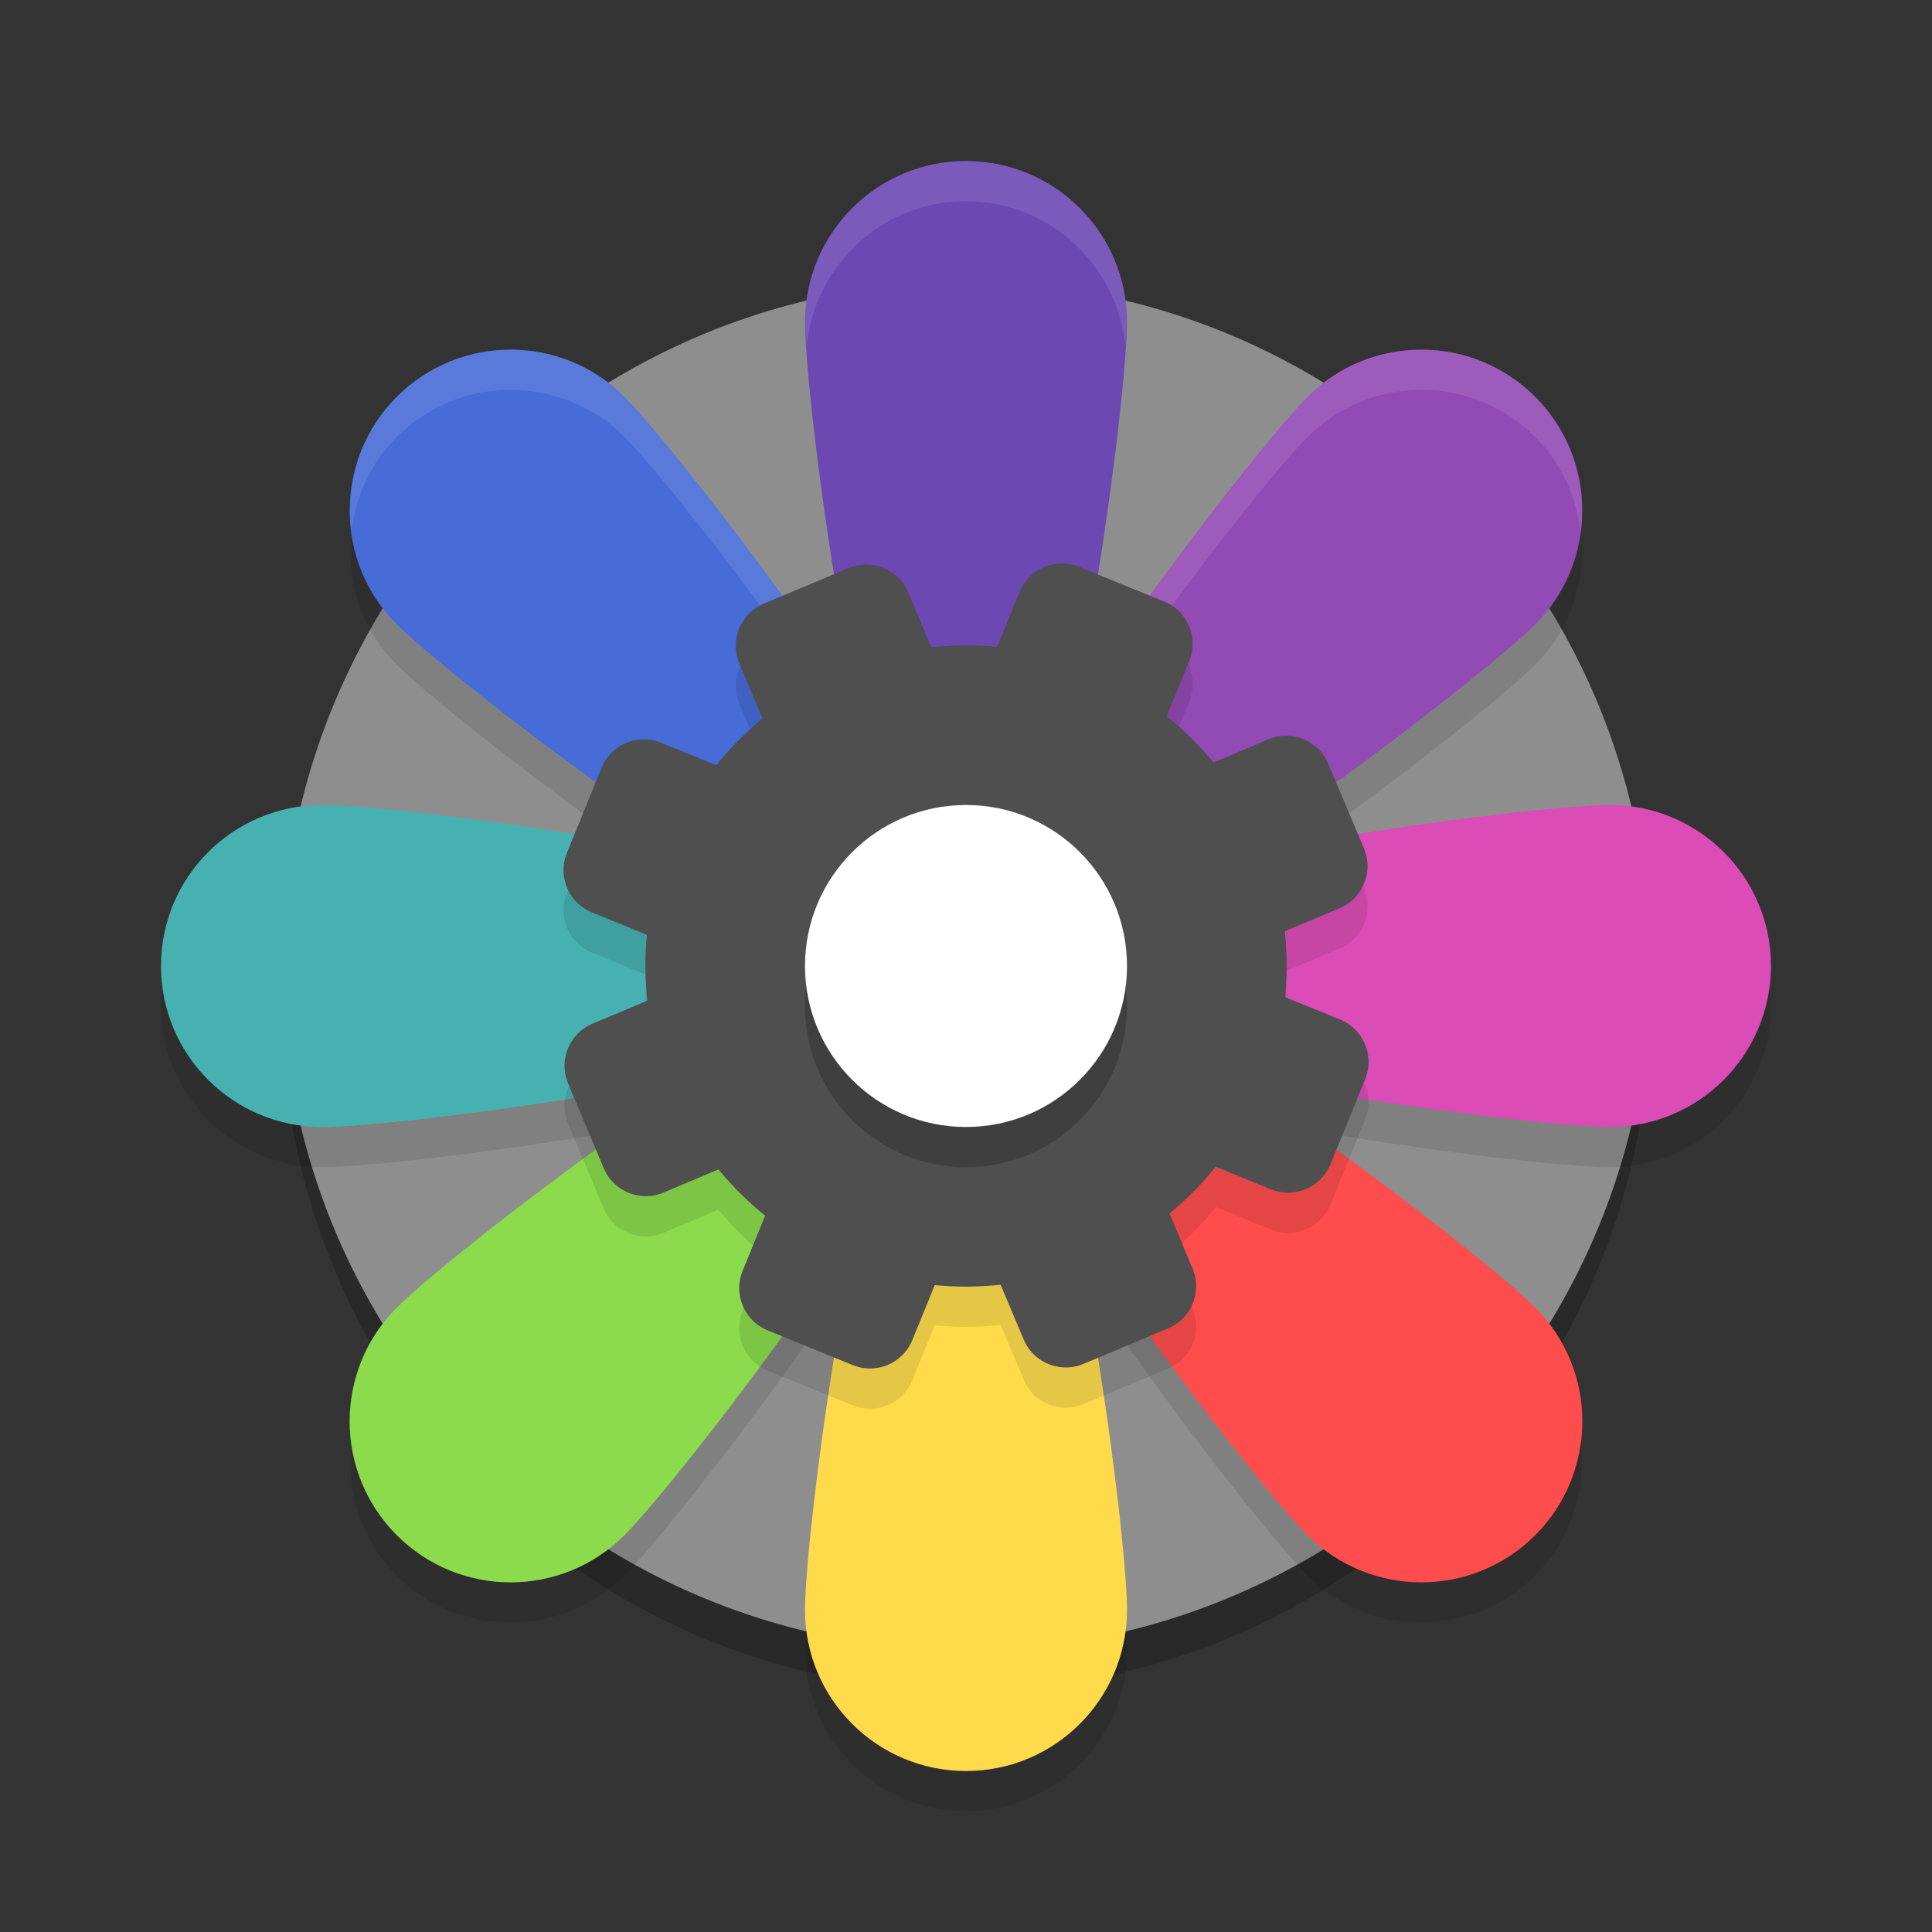 <svg xmlns="http://www.w3.org/2000/svg" width="24" height="24" version="1"><rect width="100%" height="100%" fill="#333333" stroke="none"/><defs>
<linearGradient id="ucPurpleBlue" x1="0%" y1="0%" x2="100%" y2="100%">
  <stop offset="0%" style="stop-color:#B794F4;stop-opacity:1"/>
  <stop offset="100%" style="stop-color:#4299E1;stop-opacity:1"/>
</linearGradient>
</defs>
 <circle style="opacity:0.2" cx="12" cy="12.5" r="8.5"/>
 <circle style="fill:#8e8e8e" cx="12" cy="12" r="8.5"/>
 <path style="opacity:0.1" d="M 4.367,6.593 C 4.293,7.185 4.474,7.803 4.929,8.258 5.71,9.039 11.219,13.281 12,12.5 12.108,12.392 12.113,12.187 12.052,11.924 12.038,11.952 12.021,11.979 12,12 11.219,12.781 5.71,8.539 4.929,7.758 4.602,7.431 4.421,7.018 4.367,6.593 Z"/>
 <path style="fill:#ff4c4c" d="M 16.243,19.071 C 15.462,18.29 11.219,12.781 12,12 c 0.781,-0.781 6.29,3.462 7.071,4.243 0.781,0.781 0.781,2.047 0,2.828 -0.781,0.781 -2.047,0.781 -2.828,0 z"/>
 <path style="fill:#db4cb7" d="m 20,14 c -1.105,0 -8,-0.895 -8,-2 0,-1.105 6.895,-2 8,-2 1.105,0 2,0.895 2,2 0,1.105 -0.895,2 -2,2 z"/>
 <path style="fill:#924ab4" d="M 19.071,7.757 C 18.29,8.538 12.781,12.781 12,12 c -0.781,-0.781 3.462,-6.29 4.243,-7.071 0.781,-0.781 2.047,-0.781 2.828,0 0.781,0.781 0.781,2.047 0,2.828 z"/>
 <path style="opacity:0.1;fill:#ffffff" d="m 17.657,4.343 c -0.512,0 -1.025,0.195 -1.415,0.586 -0.76,0.76 -4.791,5.99 -4.294,6.995 0.384,-1.643 3.621,-5.822 4.294,-6.495 0.781,-0.781 2.048,-0.781 2.829,0 0.327,0.327 0.508,0.739 0.562,1.164 C 19.707,6.001 19.526,5.383 19.071,4.929 18.681,4.538 18.169,4.343 17.657,4.343 Z"/>
 <path style="fill:#6c48b3" d="m 14,4 c 0,1.105 -0.895,8 -2,8 -1.105,0 -2,-6.895 -2,-8 0,-1.105 0.895,-2 2,-2 1.105,0 2,0.895 2,2 z"/>
 <path style="fill:#476bd7" d="M 4.929,7.757 C 5.71,8.538 11.219,12.781 12,12 12.781,11.219 8.538,5.71 7.757,4.929 c -0.781,-0.781 -2.047,-0.781 -2.828,0 -0.781,0.781 -0.781,2.047 0,2.828 z"/>
 <path style="opacity:0.1" d="M 2.025,12.25 C 2.015,12.333 2,12.414 2,12.5 c 0,1.105 0.895,2 2,2 1.105,0 8,-0.895 8,-2 0,-0.085 -0.053,-0.168 -0.129,-0.25 C 10.961,13.236 5.02,14 4,14 2.981,14 2.15,13.235 2.025,12.25 Z"/>
 <path style="fill:#47b1b1" d="m 4,14 c 1.105,0 8,-0.895 8,-2 0,-1.105 -6.895,-2 -8,-2 -1.105,0 -2,0.895 -2,2 0,1.105 0.895,2 2,2 z"/>
 <path style="opacity:0.1;fill:#ffffff" d="m 6.343,4.343 c -0.512,0 -1.024,0.195 -1.414,0.586 C 4.474,5.383 4.293,6.001 4.367,6.593 4.421,6.167 4.602,5.755 4.929,5.429 c 0.781,-0.781 2.048,-0.781 2.829,0 0.673,0.673 3.91,4.852 4.294,6.495 C 12.549,10.919 8.517,5.688 7.758,4.929 7.367,4.538 6.855,4.343 6.343,4.343 Z"/>
 <path style="opacity:0.1" d="m 12.052,12.576 c -0.384,1.643 -3.621,5.822 -4.294,6.495 -0.781,0.781 -2.048,0.781 -2.829,0 -0.327,-0.327 -0.508,-0.739 -0.562,-1.164 -0.074,0.592 0.107,1.21 0.562,1.664 0.781,0.781 2.048,0.781 2.829,0 0.76,-0.76 4.791,-5.99 4.294,-6.995 z"/>
 <path style="fill:#8bdb4c" d="M 7.757,19.071 C 8.538,18.29 12.781,12.781 12,12 c -0.781,-0.781 -6.29,3.462 -7.071,4.243 -0.781,0.781 -0.781,2.047 0,2.828 0.781,0.781 2.047,0.781 2.828,0 z"/>
 <path style="opacity:0.1" d="M 10.02,20.189 C 10.013,20.292 10,20.435 10,20.5 c 0,1.105 0.895,2 2,2 1.105,0 2,-0.895 2,-2 0,-0.065 -0.013,-0.208 -0.02,-0.311 C 13.884,21.204 13.04,22 12,22 10.96,22 10.116,21.204 10.02,20.189 Z"/>
 <path style="opacity:0.1;fill:#ffffff" d="m 12,2 c -1.105,0 -2,0.895 -2,2 0,0.065 0.013,0.208 0.02,0.311 C 10.116,3.296 10.96,2.5 12,2.5 c 1.04,0 1.884,0.796 1.98,1.811 C 13.987,4.208 14,4.065 14,4 14,2.895 13.105,2 12,2 Z"/>
 <path style="fill:#ffdb4c" d="m 14,20 c 0,-1.105 -0.895,-8 -2,-8 -1.105,0 -2,6.895 -2,8 0,1.105 0.895,2 2,2 1.105,0 2,-0.895 2,-2 z"/>
 <path style="opacity:0.1" d="m 11.948,12.576 c -0.498,1.005 3.534,6.236 4.294,6.995 0.781,0.781 2.048,0.781 2.829,0 0.454,-0.454 0.636,-1.072 0.562,-1.664 -0.053,0.425 -0.235,0.837 -0.562,1.164 -0.781,0.781 -2.048,0.781 -2.829,0 -0.673,-0.673 -3.91,-4.852 -4.294,-6.495 z"/>
 <path style="fill:#ff4c4c" d="m 12,12 c -0.364,0.364 0.375,1.759 1.334,3.22 -0.146,-1.084 -0.419,-2.061 -0.731,-2.647 C 12.229,12.391 12,12.199 12,12 Z"/>
 <path style="opacity:0.1" d="M 12.129,12.25 C 12.053,12.332 12,12.415 12,12.5 c 0,1.105 6.895,2 8,2 1.105,0 2,-0.895 2,-2 0,-0.086 -0.015,-0.167 -0.025,-0.25 C 21.85,13.235 21.019,14 20,14 18.98,14 13.039,13.236 12.129,12.25 Z"/>
 <path style="fill:#db4cb7" d="m 12,12 c -0.026,0.17 0.213,0.376 0.547,0.55 C 12.396,12.207 12.191,11.996 12,12 Z"/>
 <path style="opacity:0.1" d="M 19.633,6.593 C 19.579,7.018 19.398,7.431 19.071,7.758 18.29,8.539 12.781,12.781 12,12 c -0.021,-0.021 0.014,0.028 0,0 -0.116,0.121 -0.12,0.409 -0.026,0.648 -0.007,-0.197 0.079,-0.316 0.155,-0.398 0.095,0.103 0.256,0.203 0.449,0.301 1.645,-0.386 5.82,-3.62 6.493,-4.293 0.454,-0.454 0.636,-1.073 0.562,-1.665 z"/>
 <path style="opacity:0.1" d="M 9.489,7.999 C 9.199,8.121 9.063,8.454 9.185,8.744 L 9.472,9.426 A 3.984,3.984 0 0 0 8.898,10.006 L 8.214,9.727 C 7.922,9.608 7.591,9.747 7.472,10.039 L 7.043,11.093 c -0.119,0.292 0.02,0.623 0.312,0.742 L 8.036,12.113 a 3.984,3.984 0 0 0 0.005,0.818 L 7.362,13.216 c -0.291,0.122 -0.426,0.455 -0.304,0.745 l 0.441,1.049 c 0.122,0.291 0.455,0.426 0.745,0.304 l 0.681,-0.287 a 3.984,3.984 0 0 0 0.58,0.574 l -0.279,0.684 c -0.119,0.292 0.02,0.623 0.312,0.742 l 1.054,0.43 c 0.292,0.119 0.623,-0.02 0.742,-0.312 l 0.278,-0.681 a 3.984,3.984 0 0 0 0.818,-0.005 l 0.286,0.679 c 0.122,0.291 0.455,0.426 0.745,0.304 l 1.049,-0.441 c 0.291,-0.122 0.426,-0.455 0.304,-0.745 L 14.528,15.574 a 3.984,3.984 0 0 0 0.574,-0.58 l 0.684,0.279 c 0.292,0.119 0.623,-0.02 0.742,-0.312 l 0.43,-1.054 c 0.119,-0.292 -0.02,-0.623 -0.312,-0.742 l -0.681,-0.278 a 3.984,3.984 0 0 0 -0.005,-0.818 l 0.679,-0.286 c 0.291,-0.122 0.426,-0.455 0.304,-0.745 L 16.501,9.989 C 16.379,9.699 16.046,9.563 15.756,9.685 L 15.074,9.972 A 3.984,3.984 0 0 0 14.494,9.398 l 0.279,-0.684 c 0.119,-0.292 -0.02,-0.623 -0.312,-0.742 l -1.054,-0.43 c -0.292,-0.119 -0.623,0.02 -0.742,0.312 l -0.278,0.681 a 3.984,3.984 0 0 0 -0.818,0.005 L 11.284,7.862 C 11.162,7.571 10.829,7.436 10.538,7.558 Z"/>
 <path style="fill:#4f4f4f" d="M 9.489,7.499 C 9.199,7.621 9.063,7.954 9.185,8.244 L 9.472,8.926 A 3.984,3.984 0 0 0 8.898,9.506 L 8.214,9.227 C 7.922,9.108 7.591,9.247 7.472,9.539 L 7.043,10.593 c -0.119,0.292 0.02,0.623 0.312,0.742 l 0.681,0.278 a 3.984,3.984 0 0 0 0.005,0.818 L 7.362,12.716 c -0.291,0.122 -0.426,0.455 -0.304,0.745 l 0.441,1.049 c 0.122,0.291 0.455,0.426 0.745,0.304 l 0.681,-0.287 a 3.984,3.984 0 0 0 0.58,0.574 l -0.279,0.684 c -0.119,0.292 0.02,0.623 0.312,0.742 l 1.054,0.43 c 0.292,0.119 0.623,-0.02 0.742,-0.312 l 0.278,-0.681 a 3.984,3.984 0 0 0 0.818,-0.005 l 0.286,0.679 c 0.122,0.291 0.455,0.426 0.745,0.304 l 1.049,-0.441 c 0.291,-0.122 0.426,-0.455 0.304,-0.745 L 14.528,15.074 a 3.984,3.984 0 0 0 0.574,-0.58 l 0.684,0.279 c 0.292,0.119 0.623,-0.02 0.742,-0.312 l 0.43,-1.054 c 0.119,-0.292 -0.02,-0.623 -0.312,-0.742 l -0.681,-0.278 a 3.984,3.984 0 0 0 -0.005,-0.818 l 0.679,-0.286 c 0.291,-0.122 0.426,-0.455 0.304,-0.745 L 16.501,9.489 C 16.379,9.199 16.046,9.063 15.756,9.185 L 15.074,9.472 A 3.984,3.984 0 0 0 14.494,8.898 l 0.279,-0.684 c 0.119,-0.292 -0.02,-0.623 -0.312,-0.742 l -1.054,-0.43 C 13.115,6.924 12.784,7.063 12.665,7.355 l -0.278,0.681 a 3.984,3.984 0 0 0 -0.818,0.005 L 11.284,7.362 C 11.162,7.071 10.829,6.936 10.538,7.058 Z"/>
 <circle style="opacity:0.2" cx="12" cy="12.5" r="2"/>
 <circle style="fill:#ffffff" cx="12" cy="12" r="2"/>
</svg>
